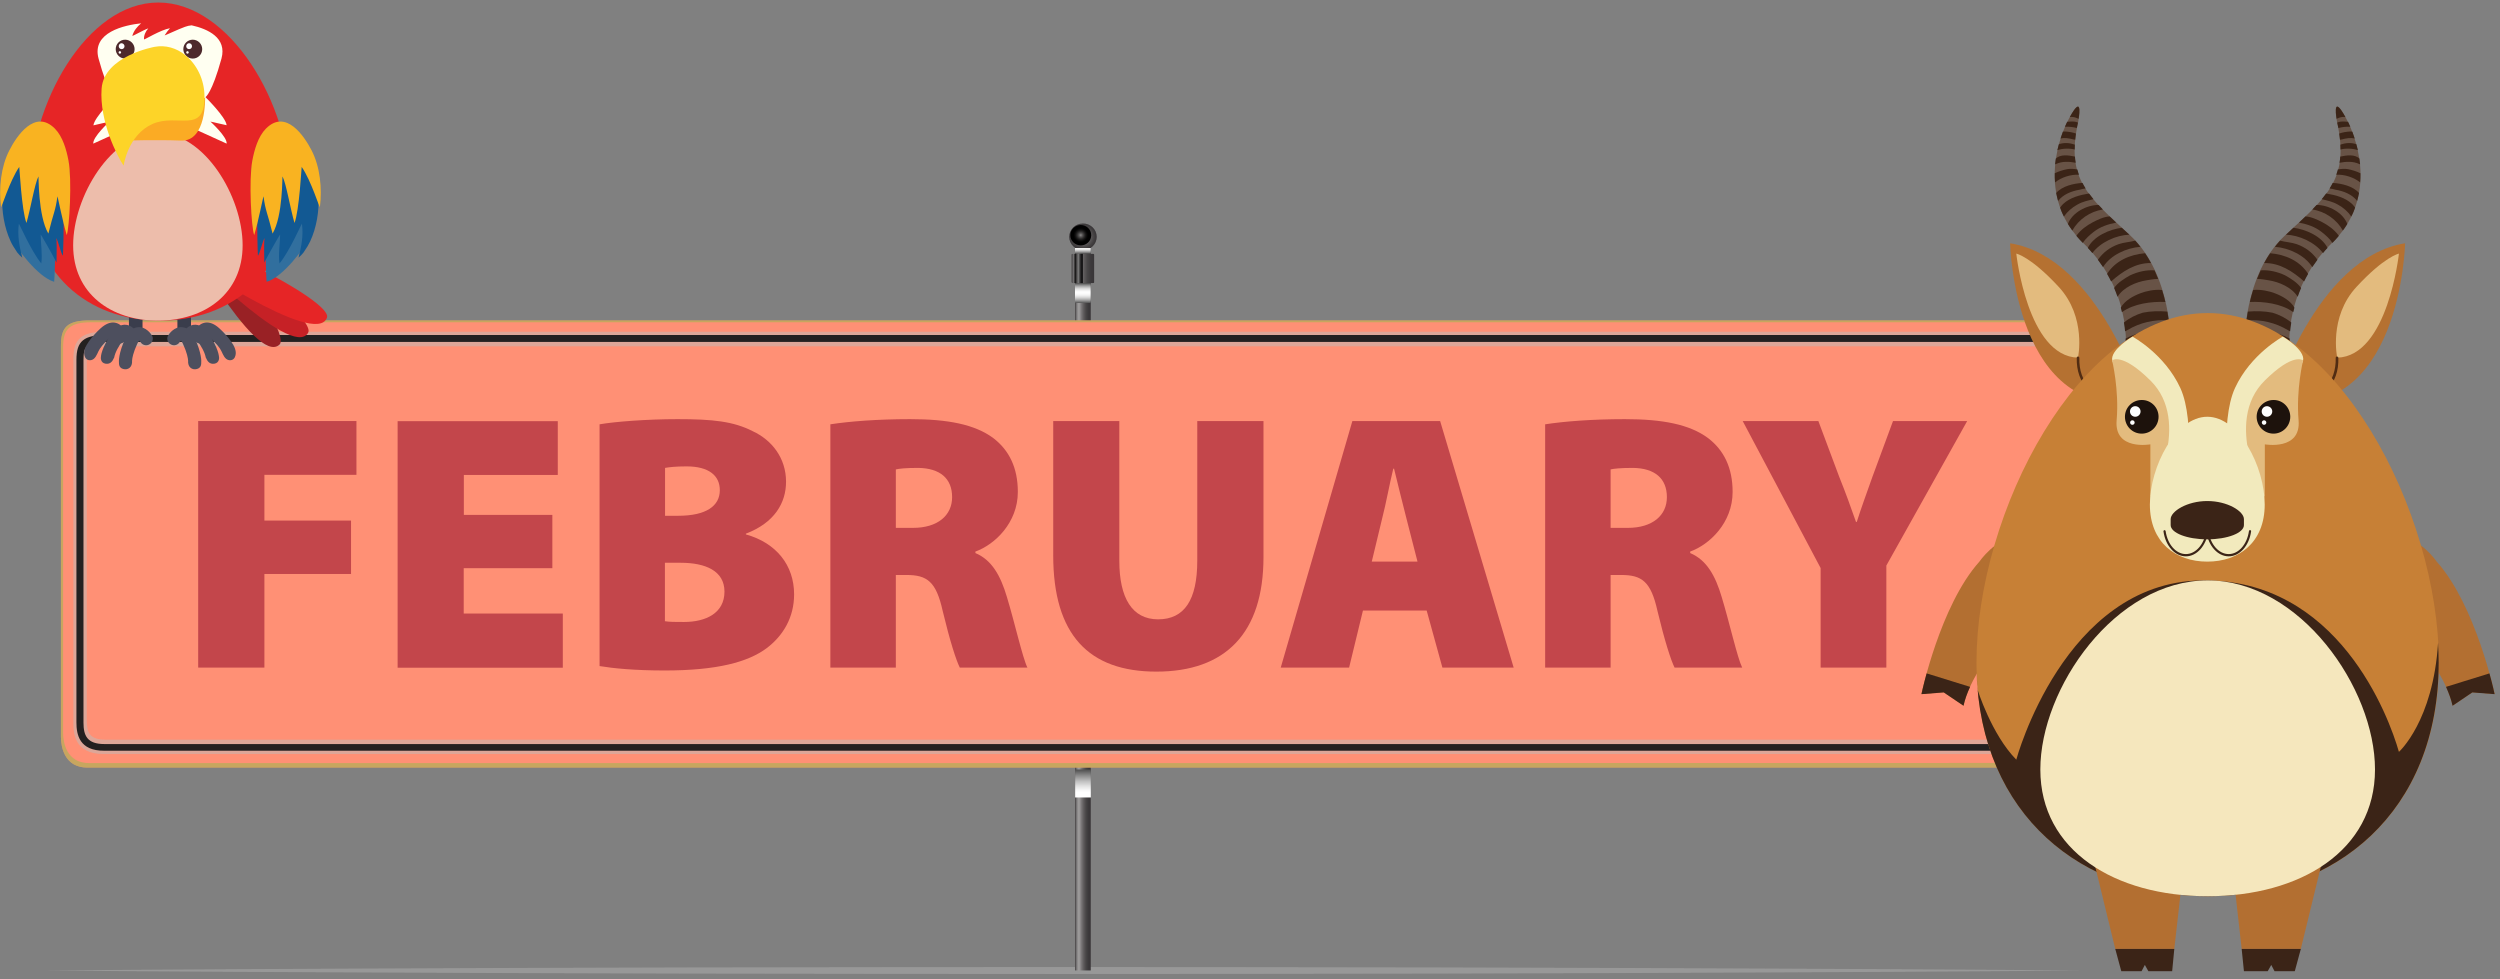 <svg width="365" height="143" viewBox="0 0 365 143" fill="none" xmlns="http://www.w3.org/2000/svg">
<rect x="0" y="0" width="365" height="143" fill="#808080" stroke="none"/>
<path d="M6.563 141.686C6.563 141.686 7.721 141.686 9.908 141.667C12.096 141.649 15.294 141.63 19.357 141.594C27.482 141.538 39.118 141.465 53.052 141.41C60.019 141.373 67.574 141.336 75.571 141.318C83.549 141.299 91.986 141.263 100.7 141.244C109.413 141.226 118.42 141.207 127.575 141.207C136.729 141.207 146.013 141.189 155.314 141.189C164.616 141.189 173.899 141.207 183.072 141.207C192.226 141.207 201.234 141.244 209.929 141.244C218.642 141.263 227.061 141.281 235.058 141.318C243.036 141.336 250.591 141.373 257.576 141.41C271.51 141.465 283.146 141.538 291.271 141.594C295.352 141.63 298.532 141.649 300.72 141.667C302.889 141.686 304.066 141.686 304.066 141.686C304.066 141.686 302.907 141.704 300.72 141.722C298.551 141.741 295.352 141.759 291.271 141.796C283.146 141.851 271.51 141.925 257.576 141.98C250.591 142.017 243.054 142.053 235.058 142.072C227.061 142.09 218.642 142.127 209.929 142.145C201.215 142.164 192.208 142.182 183.072 142.182C173.917 142.182 164.616 142.201 155.314 142.201C146.013 142.201 136.729 142.182 127.575 142.182C118.42 142.182 109.413 142.145 100.7 142.145C91.986 142.127 83.567 142.109 75.571 142.072C67.574 142.053 60.019 142.017 53.052 141.98C39.118 141.925 27.482 141.851 19.357 141.796C15.294 141.759 12.096 141.741 9.908 141.722C7.721 141.686 6.563 141.686 6.563 141.686Z" fill="#989898"/>
<path d="M159.248 36.033H156.95V141.686H159.248V36.033Z" fill="url(#paint0_linear_175_11424)"/>
<path d="M159.561 41.33C158.88 41.33 156.674 41.33 156.619 41.33C156.564 41.33 156.454 41.311 156.454 41.127C156.454 40.3 156.454 37.283 156.454 37.21C156.454 37.136 156.472 37.062 156.619 37.062C156.748 37.062 158.991 37.062 159.579 37.062C159.744 37.062 159.744 37.154 159.744 37.246C159.744 37.32 159.744 40.281 159.744 41.127C159.763 41.256 159.726 41.33 159.561 41.33Z" fill="url(#paint1_linear_175_11424)"/>
<path d="M160.112 34.58C160.112 35.665 159.211 36.529 158.108 36.529C157.005 36.529 156.104 35.646 156.104 34.58C156.104 33.494 157.005 32.63 158.108 32.63C159.211 32.63 160.112 33.494 160.112 34.58Z" fill="url(#paint2_radial_175_11424)"/>
<path opacity="0.3" d="M158.108 32.63C158.071 32.63 158.035 32.63 157.98 32.63C158.88 32.703 159.616 33.439 159.616 34.34C159.616 35.297 158.825 36.051 157.869 36.051C156.95 36.051 156.196 35.352 156.123 34.451C156.123 34.488 156.123 34.524 156.123 34.561C156.123 35.646 157.024 36.511 158.127 36.511C159.23 36.511 160.13 35.628 160.13 34.561C160.112 33.494 159.211 32.63 158.108 32.63Z" fill="url(#paint3_radial_175_11424)"/>
<path d="M159.321 34.34C159.321 35.168 158.641 35.83 157.796 35.83C156.95 35.83 156.27 35.168 156.27 34.34C156.27 33.513 156.95 32.851 157.796 32.851C158.641 32.851 159.321 33.513 159.321 34.34Z" fill="url(#paint4_radial_175_11424)"/>
<path d="M159.248 41.33H156.95V44.236H159.248V41.33Z" fill="url(#paint5_linear_175_11424)"/>
<path d="M159.266 112.348H156.969V116.431H159.266V112.348Z" fill="url(#paint6_linear_175_11424)"/>
<path d="M159.248 36.217H156.95V37.044H159.248V36.217Z" fill="url(#paint7_linear_175_11424)"/>
<path opacity="0.8" d="M158.108 37.062H156.858V41.33H158.108V37.062Z" fill="url(#paint8_linear_175_11424)"/>
<path d="M8.897 107.602C8.897 106.167 8.897 52.771 8.897 50.453C8.897 47.823 9.743 46.774 13.144 46.774C16.14 46.774 301.786 46.774 303.643 46.774C305.499 46.774 307.264 47.124 307.264 50.508C307.264 53.893 307.264 104.549 307.264 108.172C307.264 111.796 304.176 112.072 302.632 112.072C301.088 112.072 16.158 112.072 12.776 112.072C9.394 112.072 8.897 109.037 8.897 107.602Z" fill="#FF9075"/>
<path opacity="0.5" d="M307.264 108.172C307.264 104.549 307.264 53.893 307.264 50.508C307.264 47.124 305.499 46.774 303.643 46.774C301.786 46.774 16.14 46.774 13.144 46.774C9.743 46.774 8.897 47.841 8.897 50.453C8.897 52.771 8.897 106.167 8.897 107.602C8.897 109.037 9.394 112.072 12.776 112.072C16.158 112.072 301.088 112.072 302.632 112.072C304.176 112.072 307.264 111.796 307.264 108.172ZM13.015 111.41C9.706 111.41 9.21 108.393 9.21 106.977C9.21 105.56 9.21 53.01 9.21 50.711C9.21 48.099 10.055 47.05 13.383 47.05C16.324 47.05 301.492 47.05 303.312 47.05C305.132 47.05 306.86 47.4 306.86 50.747C306.86 54.095 306.86 103.942 306.86 107.528C306.86 111.115 303.845 111.391 302.319 111.391C300.793 111.41 16.324 111.41 13.015 111.41Z" fill="#91BD4A"/>
<path opacity="0.5" d="M10.717 105.653V52.385C10.717 49.442 11.912 48.43 15.46 48.43H301.455C303.514 48.43 305.371 48.743 305.371 52.422V106.076C305.371 107.455 305.021 108.467 304.304 109.147C303.312 110.104 301.896 110.104 300.977 110.086H300.812H15.129C10.717 110.104 10.717 106.756 10.717 105.653ZM303.441 52.937C303.441 50.564 302.797 50.564 301.216 50.564H15.699C12.96 50.564 12.666 51.042 12.666 52.9V105.156C12.666 106.959 13.107 107.989 15.368 107.989H300.757C301.51 107.989 302.374 107.989 302.889 107.51C303.257 107.143 303.441 106.499 303.441 105.579V52.937Z" fill="#BCBCBC"/>
<path d="M11.158 105.469V52.55C11.158 49.791 12.224 48.908 15.552 48.908H301.345C302.944 48.908 304.911 48.908 304.911 52.587V105.892C304.911 107.198 304.599 108.117 303.955 108.743C303.054 109.607 301.786 109.607 300.867 109.607H300.701H15.221C11.581 109.625 11.158 107.253 11.158 105.469ZM303.9 52.605C303.9 49.92 302.944 49.92 301.345 49.92H15.57C12.629 49.92 12.188 50.508 12.188 52.569V105.487C12.188 107.381 12.702 108.632 15.239 108.632H300.885C301.676 108.632 302.65 108.632 303.257 108.062C303.698 107.639 303.918 106.922 303.918 105.91V52.605H303.9Z" fill="#232020"/>
<path d="M28.934 61.471H52.041V69.325H38.603V76.002H51.251V83.801H38.603V97.468H28.934V61.471Z" fill="#C3464B"/>
<path d="M80.626 82.955H67.703V89.577H82.17V97.486H58.052V61.49H81.435V69.344H67.721V75.175H80.644V82.955H80.626Z" fill="#C3464B"/>
<path d="M87.538 61.95C89.725 61.563 94.486 61.195 98.916 61.195C104.045 61.195 107.078 61.508 109.909 62.961C112.685 64.249 114.762 66.861 114.762 70.337C114.762 73.39 113.108 76.315 108.898 77.915V78.025C113.328 79.258 115.939 82.513 115.939 86.781C115.939 90.147 114.339 92.814 111.931 94.635C109.211 96.658 104.725 97.891 97.041 97.891C92.666 97.891 89.523 97.578 87.538 97.247V61.95ZM97.078 75.303H99.008C103.108 75.303 105.093 73.868 105.093 71.569C105.093 69.436 103.494 68.093 100.24 68.093C98.641 68.093 97.722 68.203 97.097 68.314V75.303H97.078ZM97.078 90.699C97.777 90.809 98.622 90.809 99.854 90.809C103.053 90.809 105.773 89.522 105.773 86.376C105.773 83.341 102.997 82.164 99.376 82.164H97.078V90.699Z" fill="#C3464B"/>
<path d="M121.233 61.95C123.954 61.526 128.071 61.195 132.869 61.195C138.365 61.195 142.318 61.95 145.038 63.973C147.336 65.739 148.604 68.295 148.604 71.827C148.604 76.315 145.241 79.515 142.41 80.527V80.748C144.818 81.759 146.086 84.059 147.005 87.149C148.127 90.827 149.303 96.07 150.002 97.468H140.13C139.597 96.401 138.696 93.623 137.63 89.19C136.674 84.868 135.332 83.948 132.336 83.948H130.792V97.468H121.233V61.95ZM130.792 77.069H133.292C136.913 77.069 139.009 75.248 139.009 72.581C139.009 69.859 137.244 68.35 134.046 68.314C132.226 68.314 131.27 68.424 130.792 68.534V77.069Z" fill="#C3464B"/>
<path d="M163.421 61.471V81.87C163.421 87.314 165.296 90.423 169.083 90.423C172.925 90.423 174.8 87.59 174.8 81.87V61.471H184.469V81.336C184.469 92.446 178.917 98.056 168.825 98.056C158.954 98.056 153.77 92.667 153.77 81.079V61.471H163.421Z" fill="#C3464B"/>
<path d="M198.991 89.135L196.969 97.468H186.987L197.447 61.471H210.259L220.995 97.468H210.59L208.293 89.135H198.991ZM206.951 81.98L205.296 75.524C204.763 73.501 204.065 70.558 203.531 68.424H203.421C202.888 70.558 202.355 73.556 201.822 75.579L200.278 81.998H206.951V81.98Z" fill="#C3464B"/>
<path d="M225.591 61.95C228.311 61.526 232.429 61.195 237.227 61.195C242.723 61.195 246.675 61.95 249.396 63.973C251.694 65.739 252.962 68.295 252.962 71.827C252.962 76.315 249.598 79.515 246.767 80.527V80.748C249.175 81.759 250.444 84.059 251.363 87.149C252.484 90.827 253.661 96.07 254.359 97.468H244.488C243.955 96.401 243.054 93.623 241.988 89.19C241.032 84.868 239.69 83.948 236.694 83.948H235.149V97.468H225.591V61.95ZM235.149 77.069H237.65C241.271 77.069 243.366 75.248 243.366 72.581C243.366 69.859 241.602 68.35 238.403 68.314C236.583 68.314 235.627 68.424 235.149 68.534V77.069Z" fill="#C3464B"/>
<path d="M265.812 97.468V82.936L254.433 61.471H265.481L268.514 69.583C269.525 72.103 270.168 73.905 270.977 76.204H271.087C271.786 74.016 272.521 72.029 273.385 69.583L276.381 61.471H287.209L275.407 82.569V97.468H265.812Z" fill="#C3464B"/>
<path d="M316.933 50.582C316.933 50.582 317.209 40.116 311.014 34.377C304.819 28.638 301.547 26.192 303.422 17.768C303.422 17.768 304.323 13.206 302.154 17.161C299.985 21.115 297.852 29.411 304.194 35.518C311.786 42.857 310.279 52.219 310.279 52.219C310.279 52.219 316.327 55.567 316.933 50.582Z" fill="#685346"/>
<path d="M302.687 17.087C302.981 17.124 303.22 17.234 303.477 17.345C303.643 16.315 303.863 14.071 302.191 17.087C302.356 17.05 302.521 17.069 302.687 17.087Z" fill="#3B2417"/>
<path d="M302.724 20.361C302.816 20.38 302.889 20.38 302.981 20.398C303.018 20.104 303.036 19.809 303.091 19.497C302.852 19.423 302.595 19.331 302.338 19.294C302.135 19.276 301.547 19.147 301.18 19.221C301.051 19.552 300.941 19.883 300.83 20.232C301.419 20.067 302.099 20.196 302.724 20.361Z" fill="#3B2417"/>
<path d="M302.908 21.833C302.908 21.593 302.908 21.373 302.926 21.115C302.172 20.858 301.345 20.784 300.591 21.06C300.518 21.336 300.444 21.63 300.371 21.925C301.088 21.667 302.209 21.63 302.908 21.833Z" fill="#3B2417"/>
<path d="M303.533 25.512C303.441 25.273 303.367 25.015 303.294 24.739C302.797 24.666 302.338 24.592 301.786 24.702C301.161 24.831 300.573 25.015 300.003 25.291C299.985 25.732 300.003 26.174 300.04 26.634C300.904 25.916 302.319 25.438 303.533 25.512Z" fill="#3B2417"/>
<path d="M303.624 27.7C303.919 27.608 304.213 27.553 304.507 27.516C304.341 27.241 304.176 26.983 304.047 26.707C302.76 26.781 301.069 27.167 300.205 28.178C300.279 28.565 300.371 28.951 300.481 29.337C301.198 28.399 302.411 27.903 303.624 27.7Z" fill="#3B2417"/>
<path d="M303.294 29.871C304.066 29.429 304.838 29.282 305.647 29.08C305.426 28.804 305.205 28.528 305.003 28.252C303.624 28.473 302.227 28.84 301.216 29.779C301.051 29.944 300.904 30.128 300.775 30.312C300.922 30.753 301.106 31.195 301.327 31.618C301.823 30.901 302.522 30.294 303.294 29.871Z" fill="#3B2417"/>
<path d="M305.647 33.88C306.621 33.108 307.779 32.722 308.974 32.501C308.643 32.188 308.33 31.894 308.018 31.6C307.154 31.636 306.235 32.096 305.555 32.446C304.654 32.924 303.845 33.513 303.238 34.303C303.238 34.322 303.22 34.322 303.22 34.34C303.202 34.377 303.183 34.414 303.146 34.432C303.441 34.782 303.753 35.131 304.084 35.462C304.507 34.819 305.132 34.285 305.647 33.88Z" fill="#3B2417"/>
<path d="M310.886 34.267C310.5 33.917 310.15 33.587 309.783 33.255C307.981 33.476 305.665 34.488 304.819 36.198C305.058 36.438 305.279 36.695 305.481 36.953C306.639 35.371 308.974 34.322 310.886 34.267Z" fill="#3B2417"/>
<path d="M312.503 36.033C312.264 35.72 312.007 35.426 311.75 35.131C310.959 35.352 310.114 35.37 309.323 35.646C308.036 36.106 307.062 36.842 306.29 37.927C306.566 38.295 306.805 38.645 307.044 38.994C308.128 37.265 310.408 36.198 312.503 36.033Z" fill="#3B2417"/>
<path d="M314.047 38.405C313.79 37.909 313.496 37.431 313.183 36.971C310.977 37.155 308.845 38.074 307.632 39.987C307.852 40.355 308.036 40.723 308.22 41.091C309.911 39.601 311.805 38.369 314.047 38.405Z" fill="#3B2417"/>
<path d="M310.977 40.208C310.187 40.65 309.176 41.275 308.661 42.048C308.845 42.471 309.011 42.912 309.158 43.335C310.003 41.956 311.86 41.165 313.386 40.926C313.661 40.889 314.415 40.723 315.095 40.723C314.93 40.3 314.746 39.877 314.562 39.472C313.441 39.38 312.136 39.656 310.977 40.208Z" fill="#3B2417"/>
<path d="M316.143 44.089C316.014 43.519 315.849 42.93 315.665 42.342C314.599 42.213 313.275 42.507 312.485 42.82C311.455 43.206 310.187 43.905 309.635 44.917C309.691 45.137 309.746 45.358 309.801 45.579C311.529 44.31 314.176 43.997 316.143 44.089Z" fill="#3B2417"/>
<path d="M316.419 47.988C315.536 48.025 314.691 48.136 313.827 48.301C312.595 48.522 311.419 48.834 310.334 49.441C310.408 51.152 310.242 52.237 310.242 52.237C310.242 52.237 316.327 55.567 316.915 50.6C316.915 50.6 316.933 49.57 316.768 47.988C316.658 47.97 316.529 47.97 316.419 47.988Z" fill="#3B2417"/>
<path d="M310.61 48.191C312.393 47.105 314.562 46.609 316.639 46.774C316.584 46.37 316.511 45.947 316.437 45.505C316.419 45.505 316.382 45.505 316.364 45.487C315.261 45.395 314.029 45.413 312.852 45.652C311.841 45.947 310.867 46.443 310.095 47.087C310.169 47.529 310.224 47.97 310.261 48.375C310.371 48.319 310.5 48.246 310.61 48.191Z" fill="#3B2417"/>
<path d="M307.025 30.588C306.805 30.367 306.602 30.147 306.4 29.926C304.654 29.908 302.522 31.048 301.915 32.703C302.117 33.035 302.338 33.347 302.558 33.66C303.459 32.041 305.187 30.846 307.025 30.588Z" fill="#3B2417"/>
<path d="M303.055 23.764C303 23.47 302.963 23.176 302.944 22.863C302.007 22.661 300.812 22.495 300.15 23.157C300.113 23.433 300.077 23.709 300.04 24.003C300.077 23.985 300.132 23.967 300.169 23.948C301.069 23.525 302.099 23.58 303.055 23.764Z" fill="#3B2417"/>
<path d="M302.43 18.54C302.669 18.577 302.963 18.614 303.22 18.688C303.275 18.43 303.312 18.172 303.385 17.897C303.202 17.823 303.018 17.768 302.816 17.749C302.485 17.731 302.154 17.749 301.805 17.786C301.694 18.007 301.584 18.246 301.474 18.503C301.805 18.485 302.154 18.503 302.43 18.54Z" fill="#3B2417"/>
<path d="M312.834 58.565C312.834 58.565 306.566 37.614 293.477 35.518C293.477 35.536 294.047 61.912 312.834 58.565Z" fill="#B57131"/>
<path d="M294.378 37.026C294.378 37.026 295.996 52.035 303.385 52.219C303.385 52.219 304.672 46.315 300.573 41.882C296.474 37.449 294.378 37.026 294.378 37.026Z" fill="#E3BB7E"/>
<path d="M310.555 59.098C310.371 59.098 306.988 59.061 304.856 56.891C303.716 55.714 303.165 54.15 303.202 52.237C303.202 52.127 303.275 52.053 303.404 52.053C303.514 52.053 303.588 52.145 303.588 52.256C303.533 54.077 304.066 55.548 305.132 56.633C307.154 58.712 310.518 58.73 310.555 58.73C310.665 58.73 310.738 58.822 310.738 58.914C310.738 59.006 310.665 59.098 310.555 59.098Z" fill="#512C12"/>
<path d="M327.687 50.582C327.687 50.582 327.411 40.116 333.606 34.377C339.801 28.638 343.073 26.192 341.198 17.768C341.198 17.768 340.298 13.206 342.467 17.161C344.636 21.115 346.768 29.411 340.426 35.518C332.834 42.857 334.342 52.219 334.342 52.219C334.342 52.219 328.294 55.567 327.687 50.582Z" fill="#685346"/>
<path d="M341.934 17.087C341.639 17.124 341.401 17.234 341.143 17.345C340.978 16.315 340.757 14.071 342.43 17.087C342.264 17.05 342.099 17.069 341.934 17.087Z" fill="#3B2417"/>
<path d="M341.897 20.361C341.805 20.38 341.731 20.38 341.639 20.398C341.603 20.104 341.566 19.809 341.529 19.497C341.768 19.423 342.026 19.331 342.283 19.294C342.485 19.276 343.073 19.147 343.441 19.221C343.57 19.552 343.68 19.883 343.79 20.232C343.202 20.067 342.522 20.196 341.897 20.361Z" fill="#3B2417"/>
<path d="M341.713 21.833C341.713 21.593 341.713 21.373 341.695 21.115C342.448 20.858 343.276 20.784 344.029 21.06C344.103 21.336 344.176 21.63 344.25 21.925C343.533 21.667 342.412 21.63 341.713 21.833Z" fill="#3B2417"/>
<path d="M341.088 25.512C341.18 25.273 341.253 25.015 341.327 24.739C341.823 24.666 342.283 24.592 342.834 24.702C343.459 24.831 344.048 25.015 344.617 25.291C344.617 25.732 344.617 26.174 344.581 26.634C343.717 25.916 342.301 25.438 341.088 25.512Z" fill="#3B2417"/>
<path d="M340.996 27.7C340.702 27.608 340.408 27.553 340.114 27.516C340.279 27.241 340.445 26.983 340.573 26.707C341.86 26.781 343.551 27.167 344.415 28.178C344.342 28.565 344.25 28.951 344.14 29.337C343.423 28.399 342.209 27.903 340.996 27.7Z" fill="#3B2417"/>
<path d="M341.327 29.871C340.555 29.429 339.783 29.282 338.974 29.08C339.195 28.804 339.415 28.528 339.617 28.252C340.996 28.473 342.393 28.84 343.404 29.779C343.57 29.944 343.717 30.128 343.845 30.312C343.698 30.753 343.514 31.195 343.294 31.618C342.798 30.901 342.117 30.294 341.327 29.871Z" fill="#3B2417"/>
<path d="M338.974 33.88C338 33.108 336.842 32.722 335.647 32.501C335.978 32.188 336.29 31.894 336.603 31.6C337.448 31.636 338.386 32.096 339.066 32.446C339.967 32.924 340.776 33.513 341.382 34.303C341.382 34.322 341.401 34.322 341.401 34.34C341.419 34.377 341.437 34.414 341.474 34.432C341.18 34.782 340.867 35.131 340.537 35.462C340.114 34.819 339.489 34.285 338.974 33.88Z" fill="#3B2417"/>
<path d="M333.753 34.267C334.139 33.917 334.489 33.587 334.838 33.255C336.639 33.476 338.956 34.488 339.82 36.198C339.581 36.438 339.36 36.695 339.158 36.953C337.981 35.371 335.647 34.322 333.753 34.267Z" fill="#3B2417"/>
<path d="M332.136 36.033C332.375 35.72 332.632 35.426 332.889 35.131C333.68 35.352 334.525 35.37 335.316 35.646C336.603 36.106 337.577 36.842 338.349 37.927C338.073 38.295 337.834 38.645 337.595 38.994C336.492 37.265 334.213 36.198 332.136 36.033Z" fill="#3B2417"/>
<path d="M330.573 38.405C330.831 37.909 331.125 37.431 331.437 36.971C333.643 37.155 335.776 38.074 336.989 39.987C336.768 40.355 336.584 40.723 336.401 41.091C334.728 39.601 332.816 38.369 330.573 38.405Z" fill="#3B2417"/>
<path d="M333.643 40.208C334.434 40.65 335.445 41.275 335.959 42.048C335.775 42.471 335.61 42.912 335.463 43.335C334.617 41.956 332.761 41.165 331.235 40.926C330.959 40.889 330.206 40.723 329.525 40.723C329.691 40.3 329.875 39.877 330.058 39.472C331.18 39.38 332.485 39.656 333.643 40.208Z" fill="#3B2417"/>
<path d="M328.478 44.089C328.606 43.519 328.772 42.93 328.956 42.342C330.022 42.213 331.345 42.507 332.136 42.82C333.165 43.206 334.434 43.905 334.985 44.917C334.93 45.137 334.875 45.358 334.82 45.579C333.092 44.31 330.445 43.997 328.478 44.089Z" fill="#3B2417"/>
<path d="M328.202 47.988C329.084 48.025 329.93 48.136 330.794 48.301C332.025 48.522 333.202 48.834 334.287 49.441C334.213 51.152 334.378 52.237 334.378 52.237C334.378 52.237 328.294 55.567 327.706 50.6C327.706 50.6 327.687 49.57 327.853 47.988C327.963 47.97 328.092 47.97 328.202 47.988Z" fill="#3B2417"/>
<path d="M334.011 48.191C332.228 47.105 330.059 46.609 327.981 46.774C328.036 46.37 328.11 45.947 328.184 45.505C328.202 45.505 328.239 45.505 328.257 45.487C329.36 45.395 330.592 45.413 331.768 45.652C332.779 45.947 333.753 46.443 334.526 47.087C334.452 47.529 334.397 47.97 334.36 48.375C334.25 48.319 334.121 48.246 334.011 48.191Z" fill="#3B2417"/>
<path d="M337.595 30.588C337.816 30.367 338.018 30.147 338.22 29.926C339.967 29.908 342.099 31.048 342.706 32.703C342.503 33.035 342.283 33.347 342.062 33.66C341.162 32.041 339.434 30.846 337.595 30.588Z" fill="#3B2417"/>
<path d="M341.566 23.764C341.621 23.47 341.658 23.176 341.676 22.863C342.614 22.661 343.809 22.495 344.47 23.157C344.507 23.433 344.544 23.709 344.581 24.003C344.544 23.985 344.489 23.967 344.452 23.948C343.551 23.525 342.54 23.58 341.566 23.764Z" fill="#3B2417"/>
<path d="M342.191 18.54C341.97 18.577 341.658 18.614 341.401 18.688C341.345 18.43 341.309 18.172 341.235 17.897C341.419 17.823 341.603 17.768 341.805 17.749C342.136 17.731 342.467 17.749 342.816 17.786C342.926 18.007 343.037 18.246 343.147 18.503C342.816 18.485 342.467 18.503 342.191 18.54Z" fill="#3B2417"/>
<path d="M331.786 58.565C331.786 58.565 338.055 37.614 351.143 35.518C351.143 35.536 350.573 61.912 331.786 58.565Z" fill="#B57131"/>
<path d="M350.243 37.026C350.243 37.026 348.625 52.035 341.235 52.219C341.235 52.219 339.948 46.315 344.048 41.882C348.147 37.449 350.243 37.026 350.243 37.026Z" fill="#E3BB7E"/>
<path d="M334.066 59.098C333.956 59.098 333.864 59.006 333.864 58.914C333.864 58.804 333.956 58.73 334.047 58.73C334.084 58.73 337.448 58.712 339.47 56.633C340.537 55.548 341.051 54.058 341.014 52.256C341.014 52.145 341.088 52.053 341.198 52.053C341.309 52.053 341.382 52.127 341.4 52.237C341.456 54.15 340.904 55.732 339.746 56.891C337.632 59.061 334.25 59.098 334.066 59.098Z" fill="#512C12"/>
<path d="M288.974 82.017C288.974 82.017 291.326 78.596 294.452 78.264C297.889 77.915 300.959 81.704 297.521 86.854C295.371 90.073 288.293 96.345 286.657 103.022L283.771 101.073L280.518 101.33C280.536 101.349 283.238 88.436 288.974 82.017Z" fill="#B36F31"/>
<path d="M287.632 100.282L281.29 98.314C280.775 100.153 280.536 101.348 280.536 101.348L283.79 101.091L286.676 103.041C286.878 102.103 287.209 101.183 287.632 100.282Z" fill="#3B2417"/>
<path d="M355.776 82.017C355.776 82.017 353.423 78.596 350.298 78.264C346.86 77.915 343.79 81.704 347.228 86.854C349.378 90.073 356.456 96.345 358.092 103.022L360.978 101.073L364.232 101.33C364.213 101.349 361.511 88.436 355.776 82.017Z" fill="#B36F31"/>
<path d="M357.118 100.282L363.46 98.314C363.974 100.153 364.213 101.348 364.213 101.348L360.959 101.091L358.073 103.041C357.871 102.103 357.522 101.183 357.118 100.282Z" fill="#3B2417"/>
<path d="M356.07 96.695C356.07 118.62 340.959 130.852 322.319 130.852C303.68 130.852 288.569 118.62 288.569 96.695C288.569 74.769 303.68 45.708 322.319 45.708C340.959 45.708 356.07 74.751 356.07 96.695Z" fill="#C78036"/>
<path d="M319.139 71.864C319.139 71.864 320.61 61.618 318.33 56.652C316.033 51.667 311.345 49.148 311.345 49.148C311.345 49.148 308.073 51.06 308.386 52.624C308.698 54.187 314.305 58.657 315.169 65.739C316.033 72.82 315.886 71.422 315.886 71.422L319.139 71.864Z" fill="#F2EABD"/>
<path d="M313.974 72.526C313.974 72.526 320.114 61.655 313.974 55.567C309.746 51.373 308.367 52.624 308.367 52.624C308.367 52.624 309.415 56.873 309.029 61.361C308.643 65.83 313.955 64.874 313.955 64.874V72.526H313.974Z" fill="#E3BB7E"/>
<path d="M325.5 71.864C325.5 71.864 324.029 61.618 326.309 56.652C328.606 51.667 333.294 49.148 333.294 49.148C333.294 49.148 336.566 51.06 336.254 52.624C335.941 54.187 330.334 58.657 329.47 65.739C328.606 72.82 328.753 71.422 328.753 71.422L325.5 71.864Z" fill="#F2EABD"/>
<path d="M330.647 72.526C330.647 72.526 324.507 61.655 330.647 55.567C334.875 51.373 336.253 52.624 336.253 52.624C336.253 52.624 335.206 56.873 335.592 61.361C335.978 65.83 330.665 64.874 330.665 64.874V72.526H330.647Z" fill="#E3BB7E"/>
<path d="M315.15 60.846C315.15 62.207 314.047 63.311 312.687 63.311C311.327 63.311 310.242 62.207 310.242 60.846C310.242 59.485 311.345 58.4 312.687 58.4C314.047 58.381 315.15 59.485 315.15 60.846Z" fill="#1D120C"/>
<path d="M311.749 60.846C312.176 60.846 312.522 60.5 312.522 60.073C312.522 59.647 312.176 59.301 311.749 59.301C311.323 59.301 310.977 59.647 310.977 60.073C310.977 60.5 311.323 60.846 311.749 60.846Z" fill="white"/>
<path d="M311.658 61.692C311.658 61.876 311.511 62.023 311.327 62.023C311.143 62.023 310.996 61.876 310.996 61.692C310.996 61.508 311.143 61.361 311.327 61.361C311.511 61.361 311.658 61.508 311.658 61.692Z" fill="white"/>
<path d="M334.378 60.846C334.378 62.207 333.276 63.311 331.934 63.311C330.573 63.311 329.47 62.207 329.47 60.846C329.47 59.485 330.573 58.4 331.934 58.4C333.276 58.381 334.378 59.485 334.378 60.846Z" fill="#1D120C"/>
<path d="M331.75 60.073C331.75 60.496 331.401 60.846 330.978 60.846C330.555 60.846 330.206 60.496 330.206 60.073C330.206 59.65 330.555 59.301 330.978 59.301C331.419 59.319 331.75 59.65 331.75 60.073Z" fill="white"/>
<path d="M330.886 61.692C330.886 61.876 330.739 62.023 330.555 62.023C330.371 62.023 330.224 61.876 330.224 61.692C330.224 61.508 330.371 61.361 330.555 61.361C330.739 61.361 330.886 61.508 330.886 61.692Z" fill="white"/>
<path d="M330.647 73.666C330.647 79.184 326.897 81.998 322.264 81.998C317.632 81.998 313.882 79.184 313.882 73.666C313.882 68.148 317.632 60.846 322.264 60.846C326.897 60.846 330.647 68.13 330.647 73.666Z" fill="#F2EABD"/>
<path d="M319.139 81.226C317.54 81.226 316.161 79.699 315.867 77.584C315.849 77.492 315.922 77.418 315.996 77.4C316.088 77.382 316.161 77.455 316.18 77.529C316.455 79.478 317.687 80.895 319.139 80.895C320.573 80.895 321.823 79.478 322.099 77.529C322.117 77.437 322.191 77.382 322.283 77.4C322.375 77.418 322.43 77.492 322.411 77.584C322.099 79.699 320.72 81.226 319.139 81.226Z" fill="#3B2417"/>
<path d="M325.389 81.226C323.79 81.226 322.411 79.699 322.117 77.584C322.099 77.492 322.172 77.418 322.246 77.4C322.338 77.382 322.411 77.455 322.43 77.529C322.705 79.478 323.937 80.895 325.389 80.895C326.842 80.895 328.073 79.478 328.349 77.529C328.367 77.437 328.441 77.382 328.533 77.4C328.625 77.418 328.68 77.492 328.661 77.584C328.367 79.699 326.989 81.226 325.389 81.226Z" fill="#3B2417"/>
<path d="M327.614 76.664C327.614 77.805 325.224 78.743 322.264 78.743C319.305 78.743 316.915 77.805 316.915 76.664V75.8C316.915 74.659 319.305 73.151 322.264 73.151C325.224 73.151 327.614 74.641 327.614 75.8V76.664Z" fill="#3B2417"/>
<path d="M350.242 109.773C348.79 104.677 341.364 84.389 321.345 84.739C301.327 85.088 294.378 110.913 294.378 110.913C290.738 107.197 288.716 100.668 288.716 100.668L288.569 97.964C289.139 119.098 304.029 130.852 322.301 130.852C340.941 130.852 356.051 118.62 356.051 96.695C356.051 95.757 356.015 94.8 355.959 93.844C355.243 105.321 350.242 109.773 350.242 109.773Z" fill="#3B2417"/>
<path d="M317.448 138.54L320.573 110.913H302.099L308.827 138.54H317.448Z" fill="#B36F31"/>
<path d="M317.448 138.54H308.827L309.709 141.796H312.669L313.147 140.876L313.661 141.796H317.136L317.448 138.54Z" fill="#3B2417"/>
<path d="M324.176 110.913L327.283 138.54H335.922L342.65 110.913H324.176Z" fill="#B36F31"/>
<path d="M327.283 138.54H335.923L335.04 141.796H332.081L331.603 140.876L331.088 141.796H327.614L327.283 138.54Z" fill="#3B2417"/>
<path d="M346.75 112.348C346.75 124.23 335.812 130.852 322.319 130.852C308.827 130.852 297.889 124.23 297.889 112.348C297.889 100.465 308.827 84.739 322.319 84.739C335.812 84.739 346.75 100.465 346.75 112.348Z" fill="#F5E7BD"/>
<path d="M20.809 48.522V43.004C20.809 42.452 20.368 42.011 19.817 42.011C19.265 42.011 18.824 42.452 18.824 43.004V48.191C19.081 49.037 20.055 48.927 20.809 48.522Z" fill="#3A3D4C"/>
<path d="M18.438 49.019C18.401 48.78 18.125 47.547 17.059 47.179C16.324 46.922 15.533 47.179 14.688 47.934C14.044 48.522 13.475 49.148 12.978 49.846C12.519 50.49 12.041 51.355 12.427 52.164C12.666 52.661 13.272 52.716 13.677 52.403C14.136 52.035 14.265 51.373 14.596 50.895C14.982 50.325 15.478 49.828 15.993 49.368C16.195 49.184 16.342 49.092 16.434 49.056C16.471 49.148 16.526 49.276 16.544 49.368C16.636 49.883 17.133 50.233 17.666 50.141C18.18 50.03 18.53 49.534 18.438 49.019Z" fill="#4D4F5E"/>
<path d="M20.166 48.908C20.074 48.688 19.522 47.547 18.401 47.418C17.629 47.345 16.912 47.768 16.269 48.706C14.816 50.821 14.725 51.998 14.725 52.201C14.725 52.201 14.651 52.992 15.423 53.102C16.085 53.194 16.416 52.789 16.655 52.219C16.655 52.219 16.655 52.237 16.655 52.256C16.82 51.373 17.353 50.527 17.85 49.809C18.015 49.57 18.125 49.46 18.199 49.405C18.272 49.478 18.346 49.589 18.383 49.681C18.585 50.159 19.155 50.398 19.651 50.177C20.147 49.975 20.368 49.405 20.166 48.908Z" fill="#4D4F5E"/>
<path d="M22.151 48.927C22.022 48.724 21.287 47.676 20.166 47.768C19.394 47.823 18.75 48.375 18.291 49.405C17.298 51.594 17.335 52.753 17.372 53.065C17.372 53.065 17.335 53.709 17.997 53.875C18.677 54.059 19.357 53.636 19.283 52.642C19.302 52.311 19.43 51.52 20.037 50.196C20.147 49.938 20.258 49.81 20.313 49.736C20.386 49.791 20.478 49.883 20.533 49.975C20.828 50.417 21.416 50.545 21.857 50.251C22.317 49.957 22.445 49.368 22.151 48.927Z" fill="#4D4F5E"/>
<path d="M25.901 48.522V43.004C25.901 42.452 26.342 42.011 26.894 42.011C27.445 42.011 27.886 42.452 27.886 43.004V48.191C27.629 49.037 26.655 48.927 25.901 48.522Z" fill="#3A3D4C"/>
<path d="M28.273 49.019C28.309 48.78 28.585 47.547 29.651 47.179C30.387 46.922 31.195 47.179 32.023 47.934C32.666 48.522 33.236 49.148 33.732 49.846C34.192 50.49 34.67 51.355 34.284 52.164C34.045 52.661 33.438 52.716 33.034 52.403C32.574 52.035 32.445 51.373 32.114 50.895C31.728 50.325 31.232 49.828 30.717 49.368C30.515 49.184 30.368 49.092 30.276 49.056C30.239 49.148 30.184 49.276 30.166 49.368C30.074 49.883 29.578 50.233 29.045 50.141C28.53 50.03 28.181 49.534 28.273 49.019Z" fill="#4D4F5E"/>
<path d="M26.544 48.908C26.636 48.688 27.188 47.547 28.309 47.418C29.081 47.345 29.798 47.768 30.442 48.706C31.894 50.821 31.967 51.998 31.986 52.201C31.986 52.201 32.059 52.992 31.287 53.102C30.625 53.194 30.295 52.789 30.056 52.219C30.056 52.219 30.056 52.237 30.056 52.256C29.89 51.373 29.357 50.527 28.861 49.809C28.695 49.57 28.585 49.46 28.512 49.405C28.456 49.478 28.364 49.589 28.328 49.681C28.125 50.159 27.556 50.398 27.059 50.177C26.563 49.975 26.342 49.405 26.544 48.908Z" fill="#4D4F5E"/>
<path d="M24.578 48.927C24.706 48.724 25.442 47.676 26.581 47.768C27.353 47.823 27.997 48.375 28.456 49.405C29.449 51.594 29.412 52.753 29.375 53.065C29.375 53.065 29.412 53.709 28.75 53.875C28.07 54.059 27.39 53.636 27.464 52.642C27.445 52.311 27.317 51.52 26.71 50.196C26.6 49.938 26.489 49.81 26.434 49.736C26.361 49.791 26.269 49.883 26.214 49.975C25.919 50.417 25.331 50.545 24.89 50.251C24.412 49.957 24.284 49.368 24.578 48.927Z" fill="#4D4F5E"/>
<path d="M26.048 32.796C26.048 32.796 37.353 53.617 40.809 50.306C43.07 48.117 23.033 22.017 26.048 32.796Z" fill="#992125"/>
<path d="M26.122 35.61C26.122 35.61 42.537 52.697 44.982 48.596C46.6 45.892 20.349 26.008 26.122 35.61Z" fill="#C62126"/>
<path d="M26.636 37.486C26.636 37.486 46.177 50.895 47.739 46.37C48.769 43.39 19.044 29.246 26.636 37.486Z" fill="#E62526"/>
<path d="M42.353 27.59C42.353 39.932 33.842 46.812 23.364 46.812C12.868 46.812 4.357 39.932 4.357 27.59C4.357 15.248 12.629 0.368 23.107 0.368C33.603 0.368 42.353 15.248 42.353 27.59Z" fill="#E62526"/>
<path d="M35.423 35.812C35.423 42.875 29.89 46.812 23.052 46.812C16.213 46.812 10.68 42.875 10.68 35.812C10.68 28.749 16.213 19.387 23.052 19.387C29.89 19.405 35.423 28.749 35.423 35.812Z" fill="#EDBDAB"/>
<path d="M9.706 23.378C9.449 21.98 8.971 20.269 7.941 19.221C5.349 16.628 2.978 20.196 2.022 22.017C0.166 25.585 -0.184 30.699 1.636 34.635C2.353 36.198 5.496 40.429 7.905 41.146C7.96 41.165 8.18 35.095 8.015 34.175C8.217 34.396 8.603 35.959 8.989 35.996C9.063 35.996 9.118 31.765 8.989 31.434C9.136 31.581 9.375 33.182 9.394 33.163C9.78 32.759 10.202 25.99 9.706 23.378Z" fill="#316F9E"/>
<path d="M9.945 23.562C9.669 22.109 9.191 20.325 8.107 19.24C5.423 16.536 2.941 20.251 1.967 22.146C0.037 25.843 -0.331 31.177 1.563 35.261C1.746 35.665 2.077 36.217 2.518 36.861C2.739 37.137 2.978 37.394 3.254 37.615C2.831 35.996 2.518 34.341 2.757 32.667C2.776 32.575 4.596 36.75 6.03 38.461C6.213 37.063 5.956 35.647 5.938 34.249C5.938 34.139 7.537 36.953 8.254 38.332C8.291 36.769 8.291 35.187 8.217 34.764C8.438 34.985 8.842 36.842 9.173 37.339C9.21 37.394 9.375 32.281 9.228 31.931C9.357 32.097 9.596 33.752 9.614 33.715C10.037 33.292 10.46 26.266 9.945 23.562Z" fill="#125993"/>
<path d="M10 23.452C9.706 21.888 9.173 19.957 8.015 18.78C5.11 15.855 2.427 19.865 1.379 21.925C0.11 24.353 -0.184 27.535 0.147 30.202C0.184 30.515 1.416 26.376 2.813 24.371C2.831 24.334 3.162 30.754 3.86 32.556C4.485 30.404 5.055 26.873 5.607 25.769C5.662 25.659 5.533 31.49 7.059 34.102C7.813 31.011 8.088 30.883 8.383 28.675C8.401 28.547 9.136 32.317 9.743 34.322C10.129 33.274 10.533 26.247 10 23.452Z" fill="#F9B321"/>
<path d="M37.133 23.378C37.408 21.98 37.868 20.269 38.898 19.221C41.489 16.628 43.861 20.196 44.817 22.017C46.673 25.585 47.023 30.699 45.203 34.635C44.486 36.198 41.342 40.429 38.934 41.146C38.879 41.165 38.658 35.095 38.824 34.175C38.622 34.396 38.236 35.959 37.85 35.996C37.776 35.996 37.721 31.765 37.85 31.434C37.703 31.581 37.464 33.182 37.445 33.163C37.041 32.759 36.636 25.99 37.133 23.378Z" fill="#316F9E"/>
<path d="M36.894 23.562C37.169 22.109 37.648 20.325 38.732 19.24C41.416 16.536 43.898 20.251 44.872 22.146C46.802 25.843 47.17 31.177 45.276 35.261C45.092 35.665 44.761 36.217 44.32 36.861C44.1 37.137 43.861 37.394 43.585 37.615C44.008 35.996 44.32 34.341 44.081 32.667C44.063 32.575 42.243 36.75 40.809 38.461C40.607 37.063 40.883 35.647 40.901 34.249C40.901 34.139 39.302 36.953 38.585 38.332C38.548 36.769 38.548 35.187 38.622 34.764C38.401 34.985 37.997 36.842 37.666 37.339C37.629 37.394 37.482 32.281 37.611 31.931C37.445 32.078 37.206 33.752 37.188 33.715C36.802 33.292 36.361 26.266 36.894 23.562Z" fill="#125993"/>
<path d="M36.839 23.452C37.133 21.888 37.666 19.957 38.824 18.78C41.728 15.855 44.412 19.865 45.478 21.925C46.747 24.353 47.041 27.535 46.71 30.202C46.673 30.515 45.442 26.376 44.045 24.371C44.026 24.334 43.695 30.754 42.997 32.556C42.372 30.404 41.802 26.873 41.251 25.769C41.195 25.659 41.324 31.49 39.798 34.102C39.045 31.011 38.769 30.883 38.475 28.675C38.456 28.547 37.721 32.317 37.114 34.322C36.692 33.274 36.306 26.247 36.839 23.452Z" fill="#F9B321"/>
<path d="M30.717 17.75L33.089 18.283C32.978 17.106 30 14.181 30 14.181C30 14.181 30.938 13.648 32.335 8.553C33.162 5.518 30.368 4.231 27.978 3.697C27.647 3.734 27.335 3.789 27.004 3.918C26.011 4.267 23.971 5.261 24.044 5.15C24.283 4.782 24.522 4.433 24.817 4.12C23.474 4.341 21.03 5.849 21.03 5.757C20.974 5.205 21.25 4.58 21.655 4.139C20.864 4.414 19.283 5.353 19.32 5.224C19.541 4.47 20.019 3.899 20.607 3.403C18.235 3.66 13.327 4.69 14.394 8.571C15.791 13.648 16.728 14.2 16.728 14.2C16.728 14.2 13.75 17.143 13.64 18.302L15.993 17.75C15.993 17.75 13.511 19.994 13.621 20.969L19.522 18.283L22.169 18.927L22.059 19.534L23.364 19.221L24.651 19.534L24.541 18.927L27.188 18.283L33.089 20.969C33.199 19.994 30.717 17.75 30.717 17.75Z" fill="#FFFFF1"/>
<path d="M19.651 7.173C19.651 7.946 19.026 8.553 18.272 8.553C17.519 8.553 16.894 7.928 16.894 7.173C16.894 6.401 17.519 5.794 18.272 5.794C19.026 5.794 19.651 6.419 19.651 7.173Z" fill="#4D292C"/>
<path d="M18.18 6.751C18.18 6.99 17.997 7.174 17.758 7.174C17.519 7.174 17.335 6.99 17.335 6.751C17.335 6.511 17.519 6.309 17.758 6.309C17.978 6.327 18.18 6.511 18.18 6.751Z" fill="white"/>
<path d="M17.684 7.652C17.684 7.762 17.592 7.836 17.5 7.836C17.39 7.836 17.317 7.762 17.317 7.652C17.317 7.541 17.408 7.468 17.5 7.468C17.611 7.468 17.684 7.56 17.684 7.652Z" fill="white"/>
<path d="M29.523 7.173C29.523 7.946 28.898 8.553 28.144 8.553C27.39 8.553 26.765 7.928 26.765 7.173C26.765 6.401 27.39 5.794 28.144 5.794C28.898 5.794 29.523 6.419 29.523 7.173Z" fill="#4D292C"/>
<path d="M28.034 6.751C28.034 6.99 27.85 7.174 27.611 7.174C27.372 7.174 27.188 6.99 27.188 6.751C27.188 6.511 27.372 6.309 27.611 6.309C27.85 6.309 28.034 6.511 28.034 6.751Z" fill="white"/>
<path d="M27.556 7.652C27.556 7.762 27.464 7.836 27.372 7.836C27.262 7.836 27.188 7.762 27.188 7.652C27.188 7.541 27.28 7.468 27.372 7.468C27.464 7.468 27.556 7.56 27.556 7.652Z" fill="white"/>
<path d="M28.805 14.568L29.945 14.273C29.945 14.273 30.148 20.656 26.471 20.527C22.794 20.38 18.272 20.527 18.272 20.527C18.272 20.527 22.114 12.121 28.805 14.568Z" fill="#FBAB24"/>
<path d="M27.041 8.038C25.754 7.008 24.155 6.53 22.555 6.842C22.555 6.842 15.184 8.167 14.835 12.931C14.486 17.694 17.133 22.845 18.052 24.187C18.052 24.187 18.64 19.718 22.261 18.099C25.901 16.48 29.908 19.718 29.853 14.034C29.835 11.551 28.677 9.344 27.041 8.038Z" fill="#FDD428"/>
<defs>
<linearGradient id="paint0_linear_175_11424" x1="156.918" y1="88.856" x2="159.244" y2="88.856" gradientUnits="userSpaceOnUse">
<stop stop-color="#383537"/>
<stop offset="0.045" stop-color="#545152"/>
<stop offset="0.108" stop-color="#747273"/>
<stop offset="0.169" stop-color="#8C8A8A"/>
<stop offset="0.225" stop-color="#9A9898"/>
<stop offset="0.273" stop-color="#9F9D9D"/>
<stop offset="0.297" stop-color="#989696"/>
<stop offset="0.433" stop-color="#767374"/>
<stop offset="0.572" stop-color="#5B5859"/>
<stop offset="0.712" stop-color="#474546"/>
<stop offset="0.854" stop-color="#3C393B"/>
<stop offset="1" stop-color="#383537"/>
</linearGradient>
<linearGradient id="paint1_linear_175_11424" x1="156.406" y1="39.192" x2="159.732" y2="39.192" gradientUnits="userSpaceOnUse">
<stop stop-color="#383537"/>
<stop offset="0.045" stop-color="#545152"/>
<stop offset="0.108" stop-color="#747273"/>
<stop offset="0.169" stop-color="#8C8A8A"/>
<stop offset="0.225" stop-color="#9A9898"/>
<stop offset="0.273" stop-color="#9F9D9D"/>
<stop offset="0.297" stop-color="#989696"/>
<stop offset="0.433" stop-color="#767374"/>
<stop offset="0.572" stop-color="#5B5859"/>
<stop offset="0.712" stop-color="#474546"/>
<stop offset="0.854" stop-color="#3C393B"/>
<stop offset="1" stop-color="#383537"/>
</linearGradient>
<radialGradient id="paint2_radial_175_11424" cx="0" cy="0" r="1" gradientUnits="userSpaceOnUse" gradientTransform="translate(158.109 34.581) scale(1.999 1.955)">
<stop stop-color="#9F9D9D"/>
<stop offset="0.142" stop-color="#8C8A8B"/>
<stop offset="0.53" stop-color="#5F5C5D"/>
<stop offset="0.828" stop-color="#434041"/>
<stop offset="1" stop-color="#383537"/>
</radialGradient>
<radialGradient id="paint3_radial_175_11424" cx="0" cy="0" r="1" gradientUnits="userSpaceOnUse" gradientTransform="translate(158.109 34.581) scale(1.999 1.955)">
<stop stop-color="#9F9D9D"/>
<stop offset="0.142" stop-color="#8C8A8B"/>
<stop offset="0.53" stop-color="#5F5C5D"/>
<stop offset="0.828" stop-color="#434041"/>
<stop offset="1" stop-color="#383537"/>
</radialGradient>
<radialGradient id="paint4_radial_175_11424" cx="0" cy="0" r="1" gradientUnits="userSpaceOnUse" gradientTransform="translate(157.786 34.331) scale(1.486 1.454)">
<stop stop-color="#878585"/>
<stop offset="0.012" stop-color="#838282"/>
<stop offset="0.182" stop-color="#555353"/>
<stop offset="0.345" stop-color="#302F2F"/>
<stop offset="0.495" stop-color="#161515"/>
<stop offset="0.63" stop-color="#060606"/>
<stop offset="0.735"/>
</radialGradient>
<linearGradient id="paint5_linear_175_11424" x1="158.109" y1="41.352" x2="158.109" y2="44.258" gradientUnits="userSpaceOnUse">
<stop stop-color="#505050"/>
<stop offset="0.028" stop-color="#626262"/>
<stop offset="0.107" stop-color="#929292"/>
<stop offset="0.186" stop-color="#B9B9B9"/>
<stop offset="0.264" stop-color="#D8D8D8"/>
<stop offset="0.339" stop-color="#EDEDED"/>
<stop offset="0.412" stop-color="#FBFBFB"/>
<stop offset="0.479" stop-color="white"/>
<stop offset="0.55" stop-color="#FAFAFA"/>
<stop offset="0.629" stop-color="#EDEDED"/>
<stop offset="0.713" stop-color="#D6D6D6"/>
<stop offset="0.799" stop-color="#B7B7B7"/>
<stop offset="0.887" stop-color="#8F8F8F"/>
<stop offset="0.976" stop-color="#5E5E5E"/>
<stop offset="1" stop-color="#505050"/>
</linearGradient>
<linearGradient id="paint6_linear_175_11424" x1="158.116" y1="112.375" x2="158.116" y2="115.698" gradientUnits="userSpaceOnUse">
<stop stop-color="#505050"/>
<stop offset="0.259" stop-color="#8C8C8C"/>
<stop offset="0.502" stop-color="#BEBEBE"/>
<stop offset="0.715" stop-color="#E1E1E1"/>
<stop offset="0.888" stop-color="#F7F7F7"/>
<stop offset="1" stop-color="white"/>
</linearGradient>
<linearGradient id="paint7_linear_175_11424" x1="158.109" y1="37.048" x2="158.109" y2="36.223" gradientUnits="userSpaceOnUse">
<stop stop-color="#505050"/>
<stop offset="0.259" stop-color="#8C8C8C"/>
<stop offset="0.502" stop-color="#BEBEBE"/>
<stop offset="0.715" stop-color="#E1E1E1"/>
<stop offset="0.888" stop-color="#F7F7F7"/>
<stop offset="1" stop-color="white"/>
</linearGradient>
<linearGradient id="paint8_linear_175_11424" x1="156.897" y1="39.192" x2="158.079" y2="39.192" gradientUnits="userSpaceOnUse">
<stop offset="0.115"/>
<stop offset="0.208" stop-color="#242424"/>
<stop offset="0.329" stop-color="#4C4C4C"/>
<stop offset="0.424" stop-color="#656565"/>
<stop offset="0.483" stop-color="#6E6E6E"/>
<stop offset="0.489" stop-color="#6B6B6B"/>
<stop offset="0.608" stop-color="#3D3D3D"/>
<stop offset="0.713" stop-color="#1C1C1C"/>
<stop offset="0.8" stop-color="#070707"/>
<stop offset="0.859"/>
</linearGradient>
</defs>
</svg>
